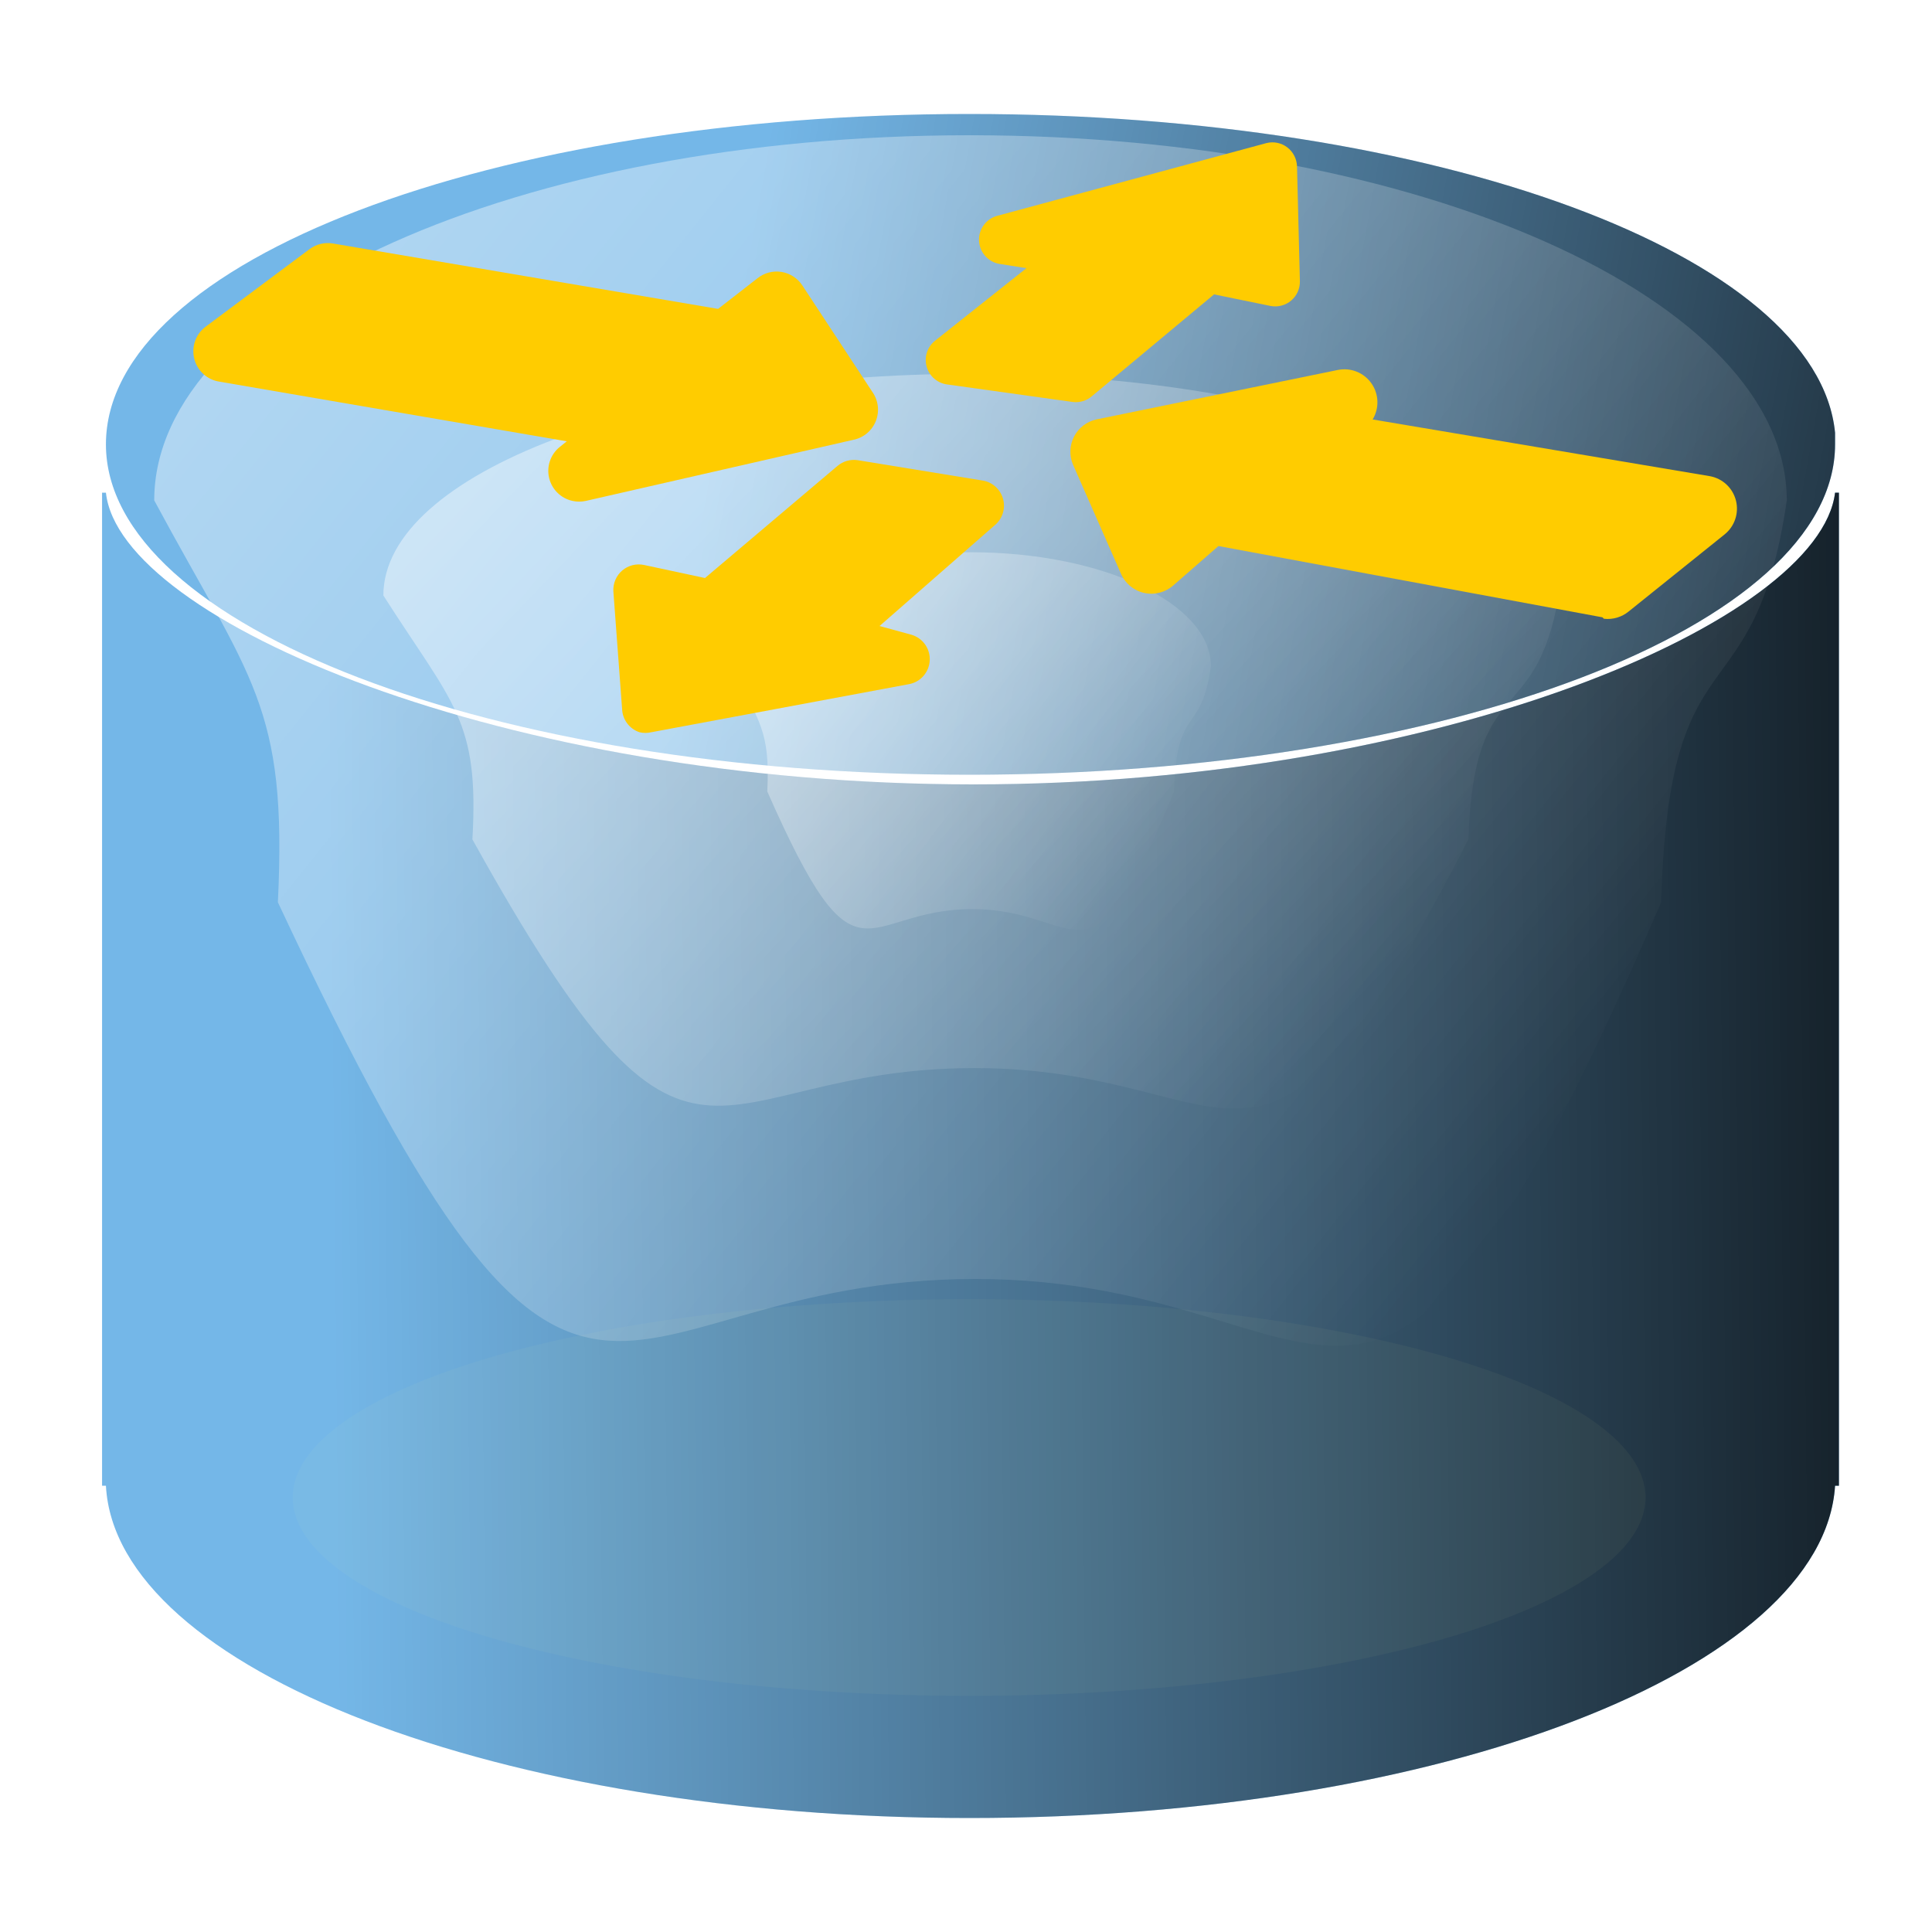 <?xml version="1.0" encoding="UTF-8" standalone="no"?>
<!-- Created with Inkscape (http://www.inkscape.org/) -->
<svg
   xmlns:dc="http://purl.org/dc/elements/1.1/"
   xmlns:cc="http://creativecommons.org/ns#"
   xmlns:rdf="http://www.w3.org/1999/02/22-rdf-syntax-ns#"
   xmlns:svg="http://www.w3.org/2000/svg"
   xmlns="http://www.w3.org/2000/svg"
   xmlns:xlink="http://www.w3.org/1999/xlink"
   xmlns:sodipodi="http://sodipodi.sourceforge.net/DTD/sodipodi-0.dtd"
   xmlns:inkscape="http://www.inkscape.org/namespaces/inkscape"
   width="128"
   height="128"
   id="svg3441"
   sodipodi:version="0.32"
   inkscape:version="0.46"
   version="1.0"
   sodipodi:docname="router.svg"
   inkscape:output_extension="org.inkscape.output.svg.inkscape">
  <defs
     id="defs3443">
    <linearGradient
       inkscape:collect="always"
       xlink:href="#linearGradient3611"
       id="linearGradient3508"
       gradientUnits="userSpaceOnUse"
       gradientTransform="translate(2.3137e-3,-8.1311e-3)"
       x1="0.077"
       y1="0.078"
       x2="0.775"
       y2="0.637" />
    <linearGradient
       inkscape:collect="always"
       xlink:href="#linearGradient3611"
       id="linearGradient3506"
       gradientUnits="userSpaceOnUse"
       gradientTransform="translate(2.3137e-3,-8.1311e-3)"
       x1="0.077"
       y1="0.078"
       x2="0.775"
       y2="0.637" />
    <filter
       inkscape:collect="always"
       id="filter3641"
       x="-0.023"
       width="1.046"
       y="-0.141"
       height="1.282">
      <feGaussianBlur
         inkscape:collect="always"
         stdDeviation="0.008"
         id="feGaussianBlur3643" />
    </filter>
    <filter
       inkscape:collect="always"
       id="filter3623"
       x="-0.084"
       width="1.167"
       y="-0.113"
       height="1.226">
      <feGaussianBlur
         inkscape:collect="always"
         stdDeviation="0.029"
         id="feGaussianBlur3625" />
    </filter>
    <linearGradient
       inkscape:collect="always"
       id="linearGradient3611">
      <stop
         style="stop-color:#ffffff;stop-opacity:1;"
         offset="0"
         id="stop3613" />
      <stop
         style="stop-color:#ffffff;stop-opacity:0;"
         offset="1"
         id="stop3615" />
    </linearGradient>
    <linearGradient
       inkscape:collect="always"
       xlink:href="#linearGradient3611"
       id="linearGradient3504"
       gradientUnits="userSpaceOnUse"
       gradientTransform="translate(2.3137e-3,-8.1311e-3)"
       x1="0.077"
       y1="0.078"
       x2="0.775"
       y2="0.637" />
    <linearGradient
       inkscape:collect="always"
       id="linearGradient3302">
      <stop
         style="stop-color:#000000;stop-opacity:1;"
         offset="0"
         id="stop3304" />
      <stop
         style="stop-color:#000000;stop-opacity:0;"
         offset="1"
         id="stop3306" />
    </linearGradient>
    <linearGradient
       inkscape:collect="always"
       xlink:href="#linearGradient3302"
       id="linearGradient3502"
       gradientUnits="userSpaceOnUse"
       gradientTransform="matrix(6.9968364e-3,0,0,6.9968361e-3,5.45161e-2,5.89125e-2)"
       x1="156.357"
       y1="40.172"
       x2="45.686"
       y2="20.283" />
    <linearGradient
       inkscape:collect="always"
       id="linearGradient2416">
      <stop
         style="stop-color:#000000;stop-opacity:1;"
         offset="0"
         id="stop2418" />
      <stop
         style="stop-color:#000000;stop-opacity:0;"
         offset="1"
         id="stop2420" />
    </linearGradient>
    <linearGradient
       inkscape:collect="always"
       xlink:href="#linearGradient2416"
       id="linearGradient3500"
       gradientUnits="userSpaceOnUse"
       gradientTransform="matrix(0.896,0,0,0.896,5.30949e-2,4.26501e-2)"
       x1="1.202"
       y1="0.597"
       x2="0.135"
       y2="0.608" />
    <linearGradient
       inkscape:collect="always"
       xlink:href="#linearGradient4666"
       id="linearGradient7861"
       gradientUnits="userSpaceOnUse"
       gradientTransform="translate(-3.904,-3.424)"
       x1="-0.012"
       y1="-0.024"
       x2="0.551"
       y2="0.53" />
    <linearGradient
       inkscape:collect="always"
       xlink:href="#linearGradient4666"
       id="linearGradient6646"
       gradientUnits="userSpaceOnUse"
       gradientTransform="translate(6.1891184e-2,7.4269421e-2)"
       x1="-0.012"
       y1="-0.024"
       x2="0.551"
       y2="0.53" />
    <linearGradient
       inkscape:collect="always"
       xlink:href="#linearGradient4653"
       id="linearGradient6644"
       gradientUnits="userSpaceOnUse"
       x1="1.158"
       y1="1.021"
       x2="0.289"
       y2="0.344" />
    <filter
       inkscape:collect="always"
       id="filter4780"
       x="-0.259"
       width="1.517"
       y="-0.224"
       height="1.448">
      <feGaussianBlur
         inkscape:collect="always"
         stdDeviation="0.07"
         id="feGaussianBlur4782" />
    </filter>
    <filter
       inkscape:collect="always"
       id="filter6328"
       x="-0.435"
       width="1.869"
       y="-0.166"
       height="1.332">
      <feGaussianBlur
         inkscape:collect="always"
         stdDeviation="0.022"
         id="feGaussianBlur6330" />
    </filter>
    <filter
       inkscape:collect="always"
       id="filter4716">
      <feGaussianBlur
         inkscape:collect="always"
         stdDeviation="0.007"
         id="feGaussianBlur4718" />
    </filter>
    <filter
       inkscape:collect="always"
       id="filter4698">
      <feGaussianBlur
         inkscape:collect="always"
         stdDeviation="0.012"
         id="feGaussianBlur4700" />
    </filter>
    <linearGradient
       inkscape:collect="always"
       id="linearGradient4666">
      <stop
         style="stop-color:#ffffff;stop-opacity:1;"
         offset="0"
         id="stop4668" />
      <stop
         style="stop-color:#ffffff;stop-opacity:0;"
         offset="1"
         id="stop4670" />
    </linearGradient>
    <linearGradient
       inkscape:collect="always"
       id="linearGradient4653">
      <stop
         style="stop-color:#000000;stop-opacity:1;"
         offset="0"
         id="stop4655" />
      <stop
         style="stop-color:#000000;stop-opacity:0;"
         offset="1"
         id="stop4657" />
    </linearGradient>
    <linearGradient
       id="linearGradient2526">
      <stop
         id="stop2528"
         offset="0"
         style="stop-color:#f1c40c;stop-opacity:1;" />
      <stop
         style="stop-color:#f4edd4;stop-opacity:1;"
         offset="0.723"
         id="stop3421" />
      <stop
         id="stop2530"
         offset="1"
         style="stop-color:#decd87;stop-opacity:1" />
    </linearGradient>
    <linearGradient
       id="linearGradient14973">
      <stop
         id="stop14975"
         offset="0"
         style="stop-color:#747474;stop-opacity:1;" />
      <stop
         style="stop-color:#b0b0b0;stop-opacity:1;"
         offset="0.621"
         id="stop14977" />
      <stop
         id="stop14979"
         offset="1"
         style="stop-color:#3f3f3f;stop-opacity:1;" />
    </linearGradient>
    <linearGradient
       id="linearGradient14881">
      <stop
         style="stop-color:#747474;stop-opacity:1;"
         offset="0"
         id="stop14883" />
      <stop
         id="stop14893"
         offset="0.621"
         style="stop-color:#ffffff;stop-opacity:1;" />
      <stop
         style="stop-color:#3f3f3f;stop-opacity:1;"
         offset="1"
         id="stop14885" />
    </linearGradient>
    <linearGradient
       id="linearGradient15015">
      <stop
         style="stop-color:#ffffff;stop-opacity:1;"
         offset="0"
         id="stop15017" />
      <stop
         id="stop15025"
         offset="0.137"
         style="stop-color:#d4d6d2;stop-opacity:1;" />
      <stop
         id="stop15023"
         offset="0.793"
         style="stop-color:#d4d6d2;stop-opacity:1;" />
      <stop
         style="stop-color:#7e8478;stop-opacity:1;"
         offset="1"
         id="stop15019" />
    </linearGradient>
    <linearGradient
       id="linearGradient3515"
       x1="17.506"
       y1="24.931"
       x2="31.108"
       y2="24.931"
       gradientUnits="userSpaceOnUse">
      <stop
         style="stop-color:#f20000;stop-opacity:0.961;"
         offset="0"
         id="stop3517" />
      <stop
         style="stop-color:#000000;stop-opacity:0;"
         offset="1"
         id="stop3519" />
    </linearGradient>
    <linearGradient
       id="linearGradient6240"
       gradientTransform="scale(1.093,0.915)"
       x1="23.962"
       y1="-40.796"
       x2="130.416"
       y2="-40.796"
       gradientUnits="userSpaceOnUse">
      <stop
         style="stop-color:#1f5fe1;stop-opacity:0.961;"
         offset="0"
         id="stop6242" />
      <stop
         style="stop-color:#3d9bde;stop-opacity:0;"
         offset="1"
         id="stop6244" />
    </linearGradient>
    <linearGradient
       id="linearGradient6190">
      <stop
         style="stop-color:#a0670c;stop-opacity:1;"
         offset="0"
         id="stop6192" />
      <stop
         style="stop-color:#e6c99d;stop-opacity:1;"
         offset="1"
         id="stop6194" />
    </linearGradient>
    <filter
       inkscape:collect="always"
       id="filter7825"
       x="-0.237"
       width="1.474"
       y="-0.245"
       height="1.489">
      <feGaussianBlur
         inkscape:collect="always"
         stdDeviation="35.474"
         id="feGaussianBlur7827" />
    </filter>
    <linearGradient
       id="linearGradient14625">
      <stop
         style="stop-color:#ffffff;stop-opacity:1;"
         offset="0"
         id="stop14626" />
      <stop
         style="stop-color:#ffffff;stop-opacity:0;"
         offset="1"
         id="stop14627" />
    </linearGradient>
    <linearGradient
       id="linearGradient26051">
      <stop
         style="stop-color:#ffffff;stop-opacity:0.449;"
         offset="0"
         id="stop26052" />
      <stop
         style="stop-color:#ffffff;stop-opacity:0;"
         offset="1"
         id="stop26053" />
    </linearGradient>
    <linearGradient
       id="linearGradient29186">
      <stop
         style="stop-color:#ffffff;stop-opacity:1;"
         offset="0"
         id="stop29187" />
      <stop
         style="stop-color:#ffffff;stop-opacity:0;"
         offset="1"
         id="stop29188" />
    </linearGradient>
    <linearGradient
       id="linearGradient17250">
      <stop
         style="stop-color:#dc0000;stop-opacity:1;"
         offset="0"
         id="stop17251" />
      <stop
         style="stop-color:#ffb200;stop-opacity:1;"
         offset="1"
         id="stop17252" />
    </linearGradient>
    <linearGradient
       id="linearGradient19763">
      <stop
         id="stop19764"
         offset="0"
         style="stop-color:#929292;stop-opacity:1;" />
      <stop
         id="stop19765"
         offset="1"
         style="stop-color:#ffffff;stop-opacity:0;" />
    </linearGradient>
    <inkscape:perspective
       sodipodi:type="inkscape:persp3d"
       inkscape:vp_x="0 : 526.18109 : 1"
       inkscape:vp_y="0 : 1000 : 0"
       inkscape:vp_z="744.09448 : 526.18109 : 1"
       inkscape:persp3d-origin="372.04724 : 350.78739 : 1"
       id="perspective3449" />
  </defs>
  <sodipodi:namedview
     id="base"
     pagecolor="#ffffff"
     bordercolor="#666666"
     borderopacity="1.0"
     gridtolerance="10000"
     guidetolerance="10"
     objecttolerance="10"
     inkscape:pageopacity="0.0"
     inkscape:pageshadow="2"
     inkscape:zoom="3.859375"
     inkscape:cx="64"
     inkscape:cy="64"
     inkscape:document-units="px"
     inkscape:current-layer="layer1"
     showgrid="false"
     inkscape:window-width="1019"
     inkscape:window-height="722"
     inkscape:window-x="237"
     inkscape:window-y="117" />
  <g
     inkscape:label="Layer 1"
     inkscape:groupmode="layer"
     id="layer1">
    <g
       transform="matrix(128,0,0,128,526.57,-2.56e-6)"
       id="g3466">
      <g
         id="g3468"
         transform="translate(-4.114,0)">
        <path
           sodipodi:nodetypes="cccsccccscc"
           id="path3470"
           d="M 0.053,0.255 L 0.053,0.769 L 0.055,0.769 C 0.06,0.864 0.259,0.941 0.502,0.941 C 0.746,0.941 0.944,0.864 0.95,0.769 L 0.952,0.769 L 0.952,0.255 L 0.95,0.255 C 0.942,0.321 0.746,0.406 0.504,0.406 C 0.261,0.406 0.062,0.321 0.055,0.255 L 0.053,0.255 z"
           style="fill:#3e9ade;fill-opacity:0.718;fill-rule:evenodd;stroke-width:2;stroke-miterlimit:4;stroke-dasharray:none" />
        <path
           style="fill:url(#linearGradient3500);fill-opacity:1;fill-rule:evenodd;stroke:none;stroke-width:2;stroke-miterlimit:4;stroke-dasharray:none"
           d="M 0.053,0.255 L 0.053,0.769 L 0.055,0.769 C 0.06,0.864 0.259,0.941 0.502,0.941 C 0.746,0.941 0.944,0.864 0.95,0.769 L 0.952,0.769 L 0.952,0.255 L 0.95,0.255 C 0.942,0.321 0.746,0.406 0.504,0.406 C 0.261,0.406 0.062,0.321 0.055,0.255 L 0.053,0.255 z"
           id="path3472"
           sodipodi:nodetypes="cccsccccscc" />
        <path
           sodipodi:nodetypes="cssccc"
           id="path3474"
           d="M 0.502,0.059 C 0.255,0.059 0.055,0.135 0.055,0.23 C 0.055,0.324 0.255,0.401 0.502,0.401 C 0.749,0.401 0.95,0.324 0.95,0.23 L 0.95,0.224 C 0.941,0.132 0.744,0.059 0.502,0.059 z"
           style="fill:#3e9ade;fill-opacity:0.718;fill-rule:evenodd;stroke-width:2;stroke-miterlimit:4;stroke-dasharray:none" />
        <path
           sodipodi:nodetypes="cssccc"
           style="opacity:0.94;fill:url(#linearGradient3502);fill-opacity:1;fill-rule:evenodd;stroke-width:2;stroke-miterlimit:4;stroke-dasharray:none"
           d="M 0.502,0.059 C 0.255,0.059 0.055,0.135 0.055,0.23 C 0.055,0.324 0.255,0.401 0.502,0.401 C 0.749,0.401 0.95,0.324 0.95,0.23 L 0.95,0.224 C 0.941,0.132 0.744,0.059 0.502,0.059 z"
           id="path3476" />
        <path
           transform="translate(0.661,0.44)"
           sodipodi:end="3.2477122e-05"
           sodipodi:start="0"
           sodipodi:open="true"
           d="M -0.268,-0.048 A 0.258,0.195 0 0 1 -0.268,-0.048"
           sodipodi:ry="0.19538462"
           sodipodi:rx="0.25846153"
           sodipodi:cy="-0.047692306"
           sodipodi:cx="-0.52615386"
           id="path3478"
           style="opacity:0.94;fill:#ffcc66;fill-opacity:0.961;fill-rule:evenodd;stroke:none;stroke-width:2;stroke-miterlimit:4;stroke-dasharray:none"
           sodipodi:type="arc" />
        <path
           transform="translate(0.316,0.263)"
           sodipodi:type="arc"
           style="opacity:0.94;fill:#ffcc66;fill-opacity:0.961;fill-rule:evenodd;stroke:none;stroke-width:2;stroke-miterlimit:4;stroke-dasharray:none"
           id="path3480"
           sodipodi:cx="-0.52615386"
           sodipodi:cy="-0.047692306"
           sodipodi:rx="0.25846153"
           sodipodi:ry="0.19538462"
           d="M -0.268,-0.048 A 0.258,0.195 0 0 1 -0.268,-0.048"
           sodipodi:open="true"
           sodipodi:start="0"
           sodipodi:end="3.2477122e-05" />
        <path
           sodipodi:nodetypes="cccsccc"
           id="path3482"
           d="M 0.502,0.07 C 0.269,0.07 0.08,0.155 0.08,0.259 C 0.13,0.352 0.149,0.365 0.144,0.467 C 0.305,0.811 0.308,0.662 0.505,0.662 C 0.703,0.662 0.708,0.818 0.86,0.467 C 0.864,0.322 0.908,0.375 0.925,0.259 C 0.925,0.155 0.735,0.07 0.502,0.07 z"
           style="opacity:0.7;fill:url(#linearGradient3504);fill-opacity:1;fill-rule:evenodd;stroke:none;stroke-width:2;stroke-miterlimit:4;stroke-dasharray:none;filter:url(#filter3623)" />
        <path
           transform="matrix(0.856,0,0,1.532,-0.189,-0.547)"
           d="M 1.216,0.863 A 0.409,0.067 0 1 1 0.398,0.863 A 0.409,0.067 0 1 1 1.216,0.863 z"
           sodipodi:ry="0.067447111"
           sodipodi:rx="0.40903407"
           sodipodi:cy="0.86293006"
           sodipodi:cx="0.80718958"
           id="path3484"
           style="opacity:0.2;fill:#ffff99;fill-opacity:0.961;fill-rule:evenodd;stroke:none;stroke-width:2;stroke-miterlimit:4;stroke-dasharray:none;filter:url(#filter3641)"
           sodipodi:type="arc" />
        <path
           style="opacity:0.7;fill:url(#linearGradient3506);fill-opacity:1;fill-rule:evenodd;stroke:none;stroke-width:2;stroke-miterlimit:4;stroke-dasharray:none;filter:url(#filter3623)"
           d="M 0.502,0.07 C 0.269,0.07 0.08,0.155 0.08,0.259 C 0.13,0.352 0.149,0.365 0.144,0.467 C 0.305,0.811 0.308,0.662 0.505,0.662 C 0.703,0.662 0.708,0.818 0.86,0.467 C 0.864,0.322 0.908,0.375 0.925,0.259 C 0.925,0.155 0.735,0.07 0.502,0.07 z"
           id="path3486"
           sodipodi:nodetypes="cccsccc"
           transform="matrix(0.72,0,0,0.607,0.141,0.151)" />
        <path
           transform="matrix(0.294,0,0,0.312,0.355,0.264)"
           sodipodi:nodetypes="cccsccc"
           id="path3488"
           d="M 0.502,0.07 C 0.269,0.07 0.08,0.155 0.08,0.259 C 0.13,0.352 0.149,0.365 0.144,0.467 C 0.305,0.811 0.308,0.662 0.505,0.662 C 0.703,0.662 0.708,0.818 0.86,0.467 C 0.864,0.322 0.908,0.375 0.925,0.259 C 0.925,0.155 0.735,0.07 0.502,0.07 z"
           style="opacity:0.7;fill:url(#linearGradient3508);fill-opacity:1;fill-rule:evenodd;stroke:none;stroke-width:2;stroke-miterlimit:4;stroke-dasharray:none;filter:url(#filter3623)" />
      </g>
      <g
         id="g3490"
         transform="translate(-4.067,-1.492)">
        <path
           transform="matrix(2.4091548e-2,0,0,-2.4095808e-2,7.900079e-3,2.435)"
           d="M 10.031,28.375 C 9.783,28.428 9.587,28.618 9.527,28.865 C 9.467,29.111 9.554,29.37 9.75,29.531 L 9.906,29.656 L 2.438,30.938 C 2.174,30.98 1.961,31.177 1.9,31.437 C 1.838,31.697 1.939,31.969 2.156,32.125 L 4.375,33.781 C 4.518,33.889 4.698,33.934 4.875,33.906 L 13.156,32.5 L 14,33.156 C 14.146,33.274 14.334,33.324 14.519,33.294 C 14.704,33.264 14.867,33.157 14.969,33 L 16.469,30.719 C 16.599,30.537 16.628,30.301 16.546,30.093 C 16.464,29.884 16.282,29.732 16.062,29.688 L 10.312,28.375 C 10.22,28.355 10.124,28.355 10.031,28.375 z"
           id="path3492"
           style="font-style:normal;font-variant:normal;font-weight:normal;font-stretch:normal;letter-spacing:normal;word-spacing:normal;text-anchor:start;fill:#ffcc00;fill-opacity:1;fill-rule:nonzero;stroke:#ffffff;stroke-width:0;stroke-linecap:butt;stroke-linejoin:miter;stroke-miterlimit:10.433;stroke-dashoffset:0;stroke-opacity:1"
           inkscape:original="M 10.15625 29.03125 L 11.4375 30.0625 L 2.5625 31.59375 L 4.78125 33.25 L 13.34375 31.8125 L 14.40625 32.625 L 15.90625 30.34375 L 10.15625 29.03125 z "
           inkscape:radius="0.66016752"
           sodipodi:type="inkscape:offset" />
        <path
           transform="matrix(2.4091548e-2,0,0,-2.4095808e-2,7.900079e-3,2.435)"
           d="M 32.188,25.844 C 32.177,25.854 32.166,25.864 32.156,25.875 L 23.906,27.406 L 22.938,26.562 C 22.767,26.41 22.534,26.349 22.311,26.399 C 22.088,26.448 21.902,26.602 21.812,26.812 L 20.781,29.156 C 20.699,29.35 20.708,29.571 20.804,29.758 C 20.901,29.945 21.076,30.079 21.281,30.125 L 26.469,31.188 C 26.745,31.245 27.029,31.133 27.192,30.902 C 27.355,30.671 27.365,30.366 27.219,30.125 L 34.469,28.906 C 34.741,28.855 34.958,28.65 35.025,28.381 C 35.092,28.113 34.997,27.83 34.781,27.656 L 32.719,26 C 32.57,25.878 32.378,25.822 32.188,25.844 L 32.188,25.844 z"
           id="path3494"
           style="font-style:normal;font-variant:normal;font-weight:normal;font-stretch:normal;letter-spacing:normal;word-spacing:normal;text-anchor:start;fill:#ffcc00;fill-opacity:1;fill-rule:nonzero;stroke:#ffffff;stroke-width:0;stroke-linecap:butt;stroke-linejoin:miter;stroke-miterlimit:10.433;stroke-dashoffset:0;stroke-opacity:1"
           inkscape:original="M 32.28125 26.5625 L 23.6875 28.15625 L 22.46875 27.09375 L 21.4375 29.4375 L 26.625 30.5 L 25.71875 29.6875 L 34.34375 28.21875 L 32.28125 26.5625 z "
           inkscape:radius="0.70919627"
           sodipodi:type="inkscape:offset" />
        <path
           transform="matrix(2.4091548e-2,0,0,-2.4095808e-2,7.900079e-3,2.435)"
           d="M 11.469,23.406 C 11.251,23.478 11.102,23.677 11.094,23.906 L 10.906,26.438 C 10.898,26.606 10.968,26.77 11.096,26.88 C 11.225,26.99 11.397,27.034 11.562,27 L 12.875,26.719 L 15.719,29.125 C 15.839,29.228 15.999,29.274 16.156,29.25 L 18.844,28.812 C 19.048,28.778 19.215,28.63 19.275,28.431 C 19.335,28.232 19.277,28.017 19.125,27.875 L 16.625,25.688 L 17.312,25.5 C 17.556,25.428 17.718,25.198 17.703,24.944 C 17.688,24.69 17.501,24.48 17.25,24.438 L 11.719,23.406 C 11.637,23.387 11.551,23.387 11.469,23.406 L 11.469,23.406 z"
           id="path3496"
           style="font-style:normal;font-variant:normal;font-weight:normal;font-stretch:normal;letter-spacing:normal;word-spacing:normal;text-anchor:start;fill:#ffcc00;fill-opacity:1;fill-rule:nonzero;stroke:#ffffff;stroke-width:0;stroke-linecap:butt;stroke-linejoin:miter;stroke-miterlimit:10.433;stroke-dashoffset:0;stroke-opacity:1"
           inkscape:original="M 11.625 23.9375 L 11.4375 26.46875 L 13 26.125 L 16.0625 28.71875 L 18.75 28.28125 L 15.5 25.4375 L 17.15625 24.96875 L 11.625 23.9375 z "
           inkscape:radius="0.54625028"
           sodipodi:type="inkscape:offset" />
        <path
           transform="matrix(2.4091548e-2,0,0,-2.4095808e-2,7.900079e-3,2.435)"
           d="M 20.781,30.5 L 18.094,30.875 C 17.881,30.897 17.701,31.044 17.64,31.25 C 17.578,31.455 17.646,31.677 17.812,31.812 L 19.781,33.375 L 19.188,33.469 C 18.946,33.517 18.77,33.726 18.762,33.972 C 18.755,34.218 18.918,34.437 19.156,34.5 L 24.938,36.062 C 25.093,36.101 25.258,36.067 25.385,35.97 C 25.513,35.872 25.589,35.723 25.594,35.562 L 25.656,33.094 C 25.659,32.935 25.591,32.783 25.47,32.68 C 25.349,32.577 25.188,32.534 25.031,32.562 L 23.812,32.812 L 21.188,30.625 C 21.075,30.528 20.928,30.483 20.781,30.5 z"
           id="path3498"
           style="font-style:normal;font-variant:normal;font-weight:normal;font-stretch:normal;letter-spacing:normal;word-spacing:normal;text-anchor:start;fill:#ffcc00;fill-opacity:1;fill-rule:nonzero;stroke:#ffffff;stroke-width:0;stroke-linecap:butt;stroke-linejoin:miter;stroke-miterlimit:10.433;stroke-dashoffset:0;stroke-opacity:1"
           inkscape:original="M 20.84375 31.03125 L 18.15625 31.40625 L 21.0625 33.71875 L 19.28125 34 L 25.0625 35.5625 L 25.125 33.09375 L 23.6875 33.375 L 20.84375 31.03125 z "
           inkscape:radius="0.52954406"
           sodipodi:type="inkscape:offset" />
      </g>
    </g>
  </g>
</svg>
